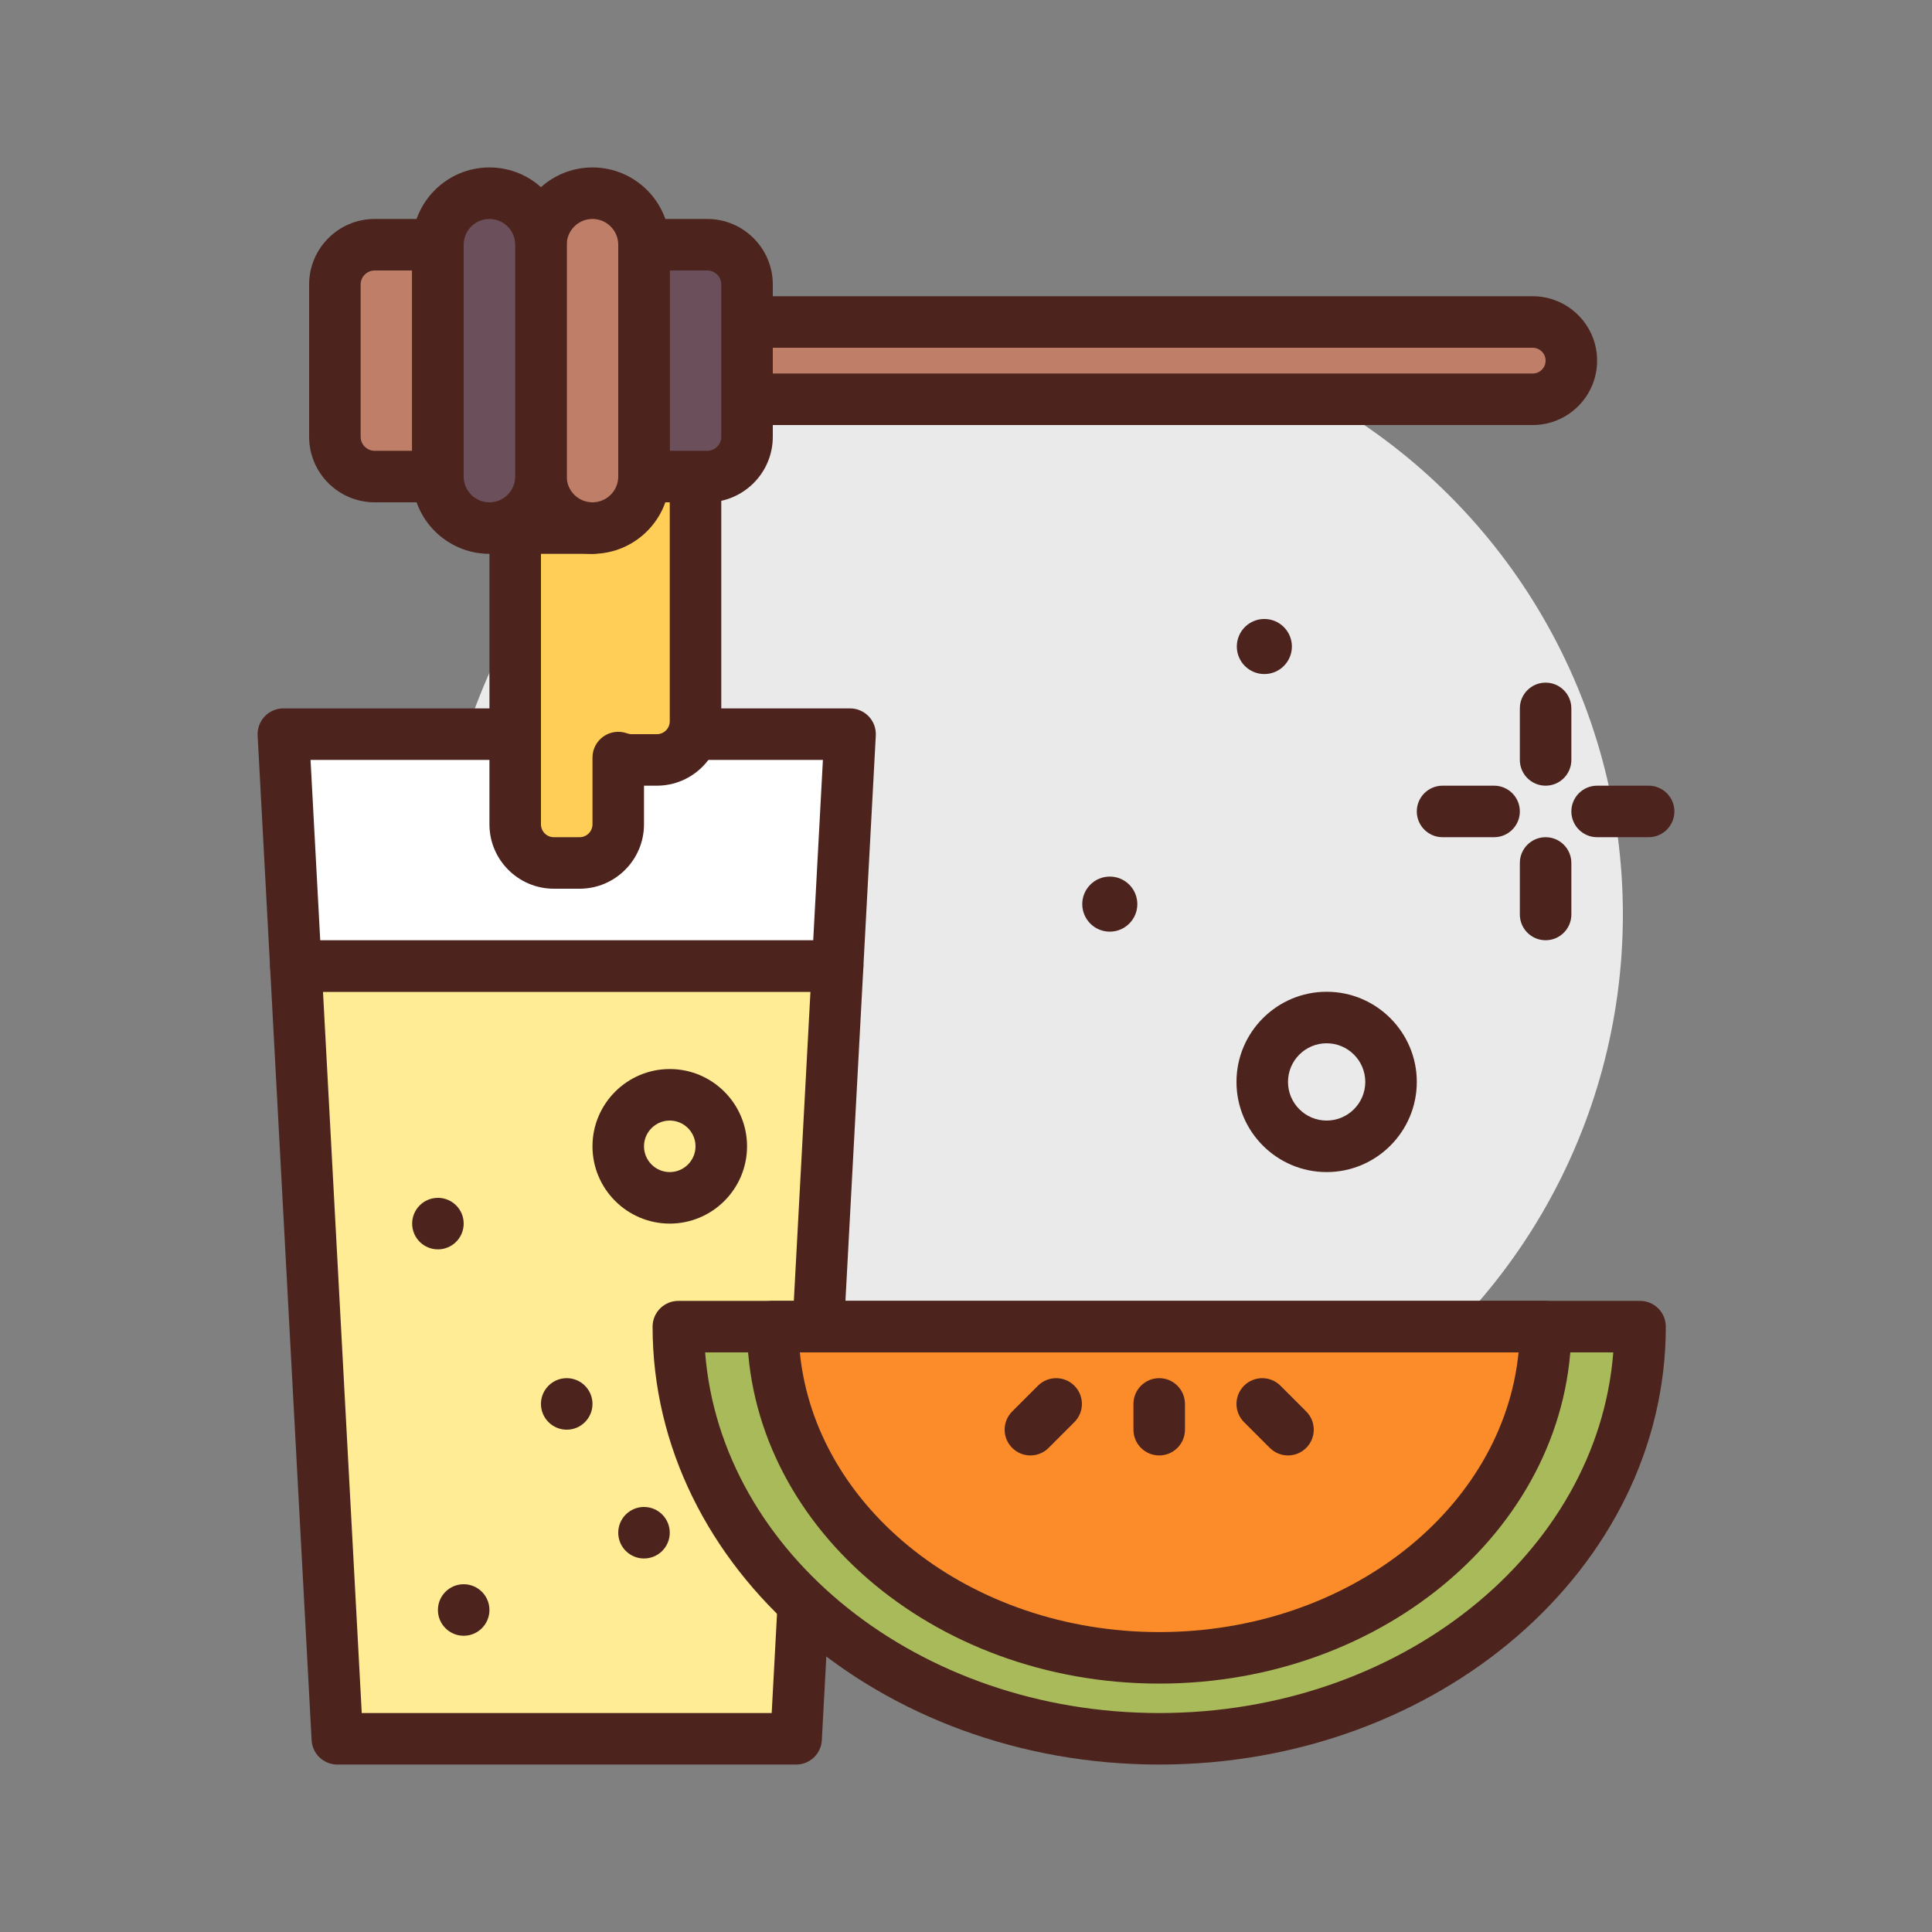 <svg id="lemonade" enable-background="new 0 0 300 300" height="512" viewBox="0 0 300 300" width="512" xmlns="http://www.w3.org/2000/svg"><rect x="0" y="0" width="300" height="300" fill="#808080" stroke="none"/><g><circle cx="160" cy="142" fill="#eaeaea" r="92"/><g fill="#4c241d"><path d="m240 122c-2.209 0-4-1.791-4-4v-8c0-2.209 1.791-4 4-4s4 1.791 4 4v8c0 2.209-1.791 4-4 4z"/><path d="m240 146c-2.209 0-4-1.791-4-4v-8c0-2.209 1.791-4 4-4s4 1.791 4 4v8c0 2.209-1.791 4-4 4z"/><path d="m232 130h-8c-2.209 0-4-1.791-4-4s1.791-4 4-4h8c2.209 0 4 1.791 4 4s-1.791 4-4 4z"/><path d="m256 130h-8c-2.209 0-4-1.791-4-4s1.791-4 4-4h8c2.209 0 4 1.791 4 4s-1.791 4-4 4z"/><path d="m206 182c-7.719 0-14-6.281-14-14s6.281-14 14-14 14 6.281 14 14-6.281 14-14 14zm0-20c-3.309 0-6 2.691-6 6s2.691 6 6 6 6-2.691 6-6-2.691-6-6-6z"/><circle cx="172.328" cy="140.391" r="4.276"/><circle cx="196.328" cy="100.391" r="4.276"/></g><g><path d="m244 56c0 3.314-2.686 6-6 6h-122v-12h122c3.314 0 6 2.686 6 6z" fill="#bf7e68"/><path d="m238 66h-122c-2.209 0-4-1.791-4-4v-12c0-2.209 1.791-4 4-4h122c5.514 0 10 4.486 10 10s-4.486 10-10 10zm-118-8h118c1.104 0 2-.896 2-2s-.896-2-2-2h-118z" fill="#4c241d"/></g><g><path d="m45.934 150 6.447 120h71.238l6.447-120z" fill="#ffec95"/><path d="m123.619 274h-71.238c-2.125 0-3.881-1.662-3.994-3.785l-6.447-120c-.059-1.098.336-2.17 1.092-2.967.754-.797 1.805-1.248 2.902-1.248h84.133c1.098 0 2.148.451 2.902 1.248.756.797 1.15 1.869 1.092 2.967l-6.447 120c-.114 2.123-1.87 3.785-3.995 3.785zm-67.447-8h63.656l6.018-112h-75.692z" fill="#4c241d"/></g><g><path d="m130.066 150 1.934-36h-88l1.934 36z" fill="#fff"/><path d="m130.066 154h-84.132c-2.125 0-3.881-1.662-3.994-3.785l-1.934-36c-.059-1.098.336-2.17 1.092-2.967.753-.797 1.804-1.248 2.902-1.248h88c1.098 0 2.148.451 2.902 1.248.756.797 1.15 1.869 1.092 2.967l-1.934 36c-.113 2.123-1.869 3.785-3.994 3.785zm-80.341-8h76.551l1.504-28h-79.559z" fill="#4c241d"/></g><g><path d="m92 66v16h-12v46c0 3.314 2.686 6 6 6h4c3.314 0 6-2.686 6-6v-10.367c.628.223 1.295.367 2 .367h4c3.314 0 6-2.686 6-6v-46z" fill="#ffce56"/><path d="m90 138h-4c-5.514 0-10-4.486-10-10v-46c0-2.209 1.791-4 4-4h8v-12c0-2.209 1.791-4 4-4h16c2.209 0 4 1.791 4 4v46c0 5.514-4.486 10-10 10h-2v6c0 5.514-4.486 10-10 10zm-6-52v42c0 1.104.896 2 2 2h4c1.104 0 2-.896 2-2v-10.367c0-1.299.631-2.518 1.691-3.266 1.059-.75 2.418-.936 3.643-.506.264.094.48.139.666.139h4c1.104 0 2-.896 2-2v-42h-8v12c0 2.209-1.791 4-4 4z" fill="#4c241d"/></g><g><path d="m116 44.176v23.648c0 3.411-2.765 6.176-6.176 6.176h-9.824v-36h9.824c3.411 0 6.176 2.765 6.176 6.176z" fill="#6b4f5b"/><path d="m109.824 78h-9.824c-2.209 0-4-1.791-4-4v-36c0-2.209 1.791-4 4-4h9.824c5.611 0 10.176 4.564 10.176 10.176v23.648c0 5.612-4.565 10.176-10.176 10.176zm-5.824-8h5.824c1.199 0 2.176-.977 2.176-2.176v-23.648c0-1.199-.977-2.176-2.176-2.176h-5.824z" fill="#4c241d"/></g><g><path d="m52 44.176v23.648c0 3.411 2.765 6.176 6.176 6.176h9.824v-36h-9.824c-3.411 0-6.176 2.765-6.176 6.176z" fill="#bf7e68"/><path d="m68 78h-9.824c-5.612 0-10.176-4.564-10.176-10.176v-23.648c0-5.612 4.564-10.176 10.176-10.176h9.824c2.209 0 4 1.791 4 4v36c0 2.209-1.791 4-4 4zm-9.824-36c-1.2 0-2.176.977-2.176 2.176v23.648c0 1.199.976 2.176 2.176 2.176h5.824v-28z" fill="#4c241d"/></g><g><path d="m100 38v36c0 4.418-3.582 8-8 8-4.418 0-8-3.582-8-8v-36c0-4.418 3.582-8 8-8 4.418 0 8 3.582 8 8z" fill="#bf7e68"/><path d="m92 86c-6.617 0-12-5.383-12-12v-36c0-6.617 5.383-12 12-12s12 5.383 12 12v36c0 6.617-5.383 12-12 12zm0-52c-2.205 0-4 1.795-4 4v36c0 2.205 1.795 4 4 4s4-1.795 4-4v-36c0-2.205-1.795-4-4-4z" fill="#4c241d"/></g><g><path d="m84 38v36c0 4.418-3.582 8-8 8-4.418 0-8-3.582-8-8v-36c0-4.418 3.582-8 8-8 4.418 0 8 3.582 8 8z" fill="#6b4f5b"/><path d="m76 86c-6.617 0-12-5.383-12-12v-36c0-6.617 5.383-12 12-12s12 5.383 12 12v36c0 6.617-5.383 12-12 12zm0-52c-2.205 0-4 1.795-4 4v36c0 2.205 1.795 4 4 4s4-1.795 4-4v-36c0-2.205-1.795-4-4-4z" fill="#4c241d"/></g><path d="m104 190c-6.617 0-12-5.383-12-12s5.383-12 12-12 12 5.383 12 12-5.383 12-12 12zm0-16c-2.205 0-4 1.795-4 4s1.795 4 4 4 4-1.795 4-4-1.795-4-4-4z" fill="#4c241d"/><circle cx="88" cy="218" fill="#4c241d" r="4"/><circle cx="100" cy="238" fill="#4c241d" r="4"/><circle cx="72" cy="250" fill="#4c241d" r="4"/><circle cx="68" cy="190" fill="#4c241d" r="4"/><g><path d="m254.667 206c0 35.346-33.429 64-74.667 64s-74.667-28.654-74.667-64z" fill="#a9ba5a"/><path d="m180 274c-43.377 0-78.666-30.504-78.666-68 0-2.209 1.791-4 4-4h149.332c2.209 0 4 1.791 4 4 0 37.496-35.289 68-78.666 68zm-70.51-64c2.434 31.225 33.129 56 70.51 56s68.076-24.775 70.51-56z" fill="#4c241d"/></g><g><path d="m240 206c0 28.403-26.863 51.429-60 51.429s-60-23.026-60-51.429z" fill="#fc8c29"/><path d="m180 261.428c-35.289 0-64-24.865-64-55.428 0-2.209 1.791-4 4-4h120c2.209 0 4 1.791 4 4 0 30.562-28.711 55.428-64 55.428zm-55.803-51.428c2.406 24.287 26.516 43.428 55.803 43.428s53.396-19.141 55.803-43.428z" fill="#4c241d"/></g><path d="m180 226c-2.209 0-4-1.791-4-4v-4c0-2.209 1.791-4 4-4s4 1.791 4 4v4c0 2.209-1.791 4-4 4z" fill="#4c241d"/><path d="m200 226c-1.023 0-2.047-.391-2.828-1.172l-4-4c-1.562-1.562-1.562-4.094 0-5.656s4.094-1.562 5.656 0l4 4c1.562 1.562 1.562 4.094 0 5.656-.781.781-1.805 1.172-2.828 1.172z" fill="#4c241d"/><path d="m160 226c-1.023 0-2.047-.391-2.828-1.172-1.562-1.562-1.562-4.094 0-5.656l4-4c1.562-1.562 4.094-1.562 5.656 0s1.562 4.094 0 5.656l-4 4c-.781.781-1.805 1.172-2.828 1.172z" fill="#4c241d"/></g></svg>